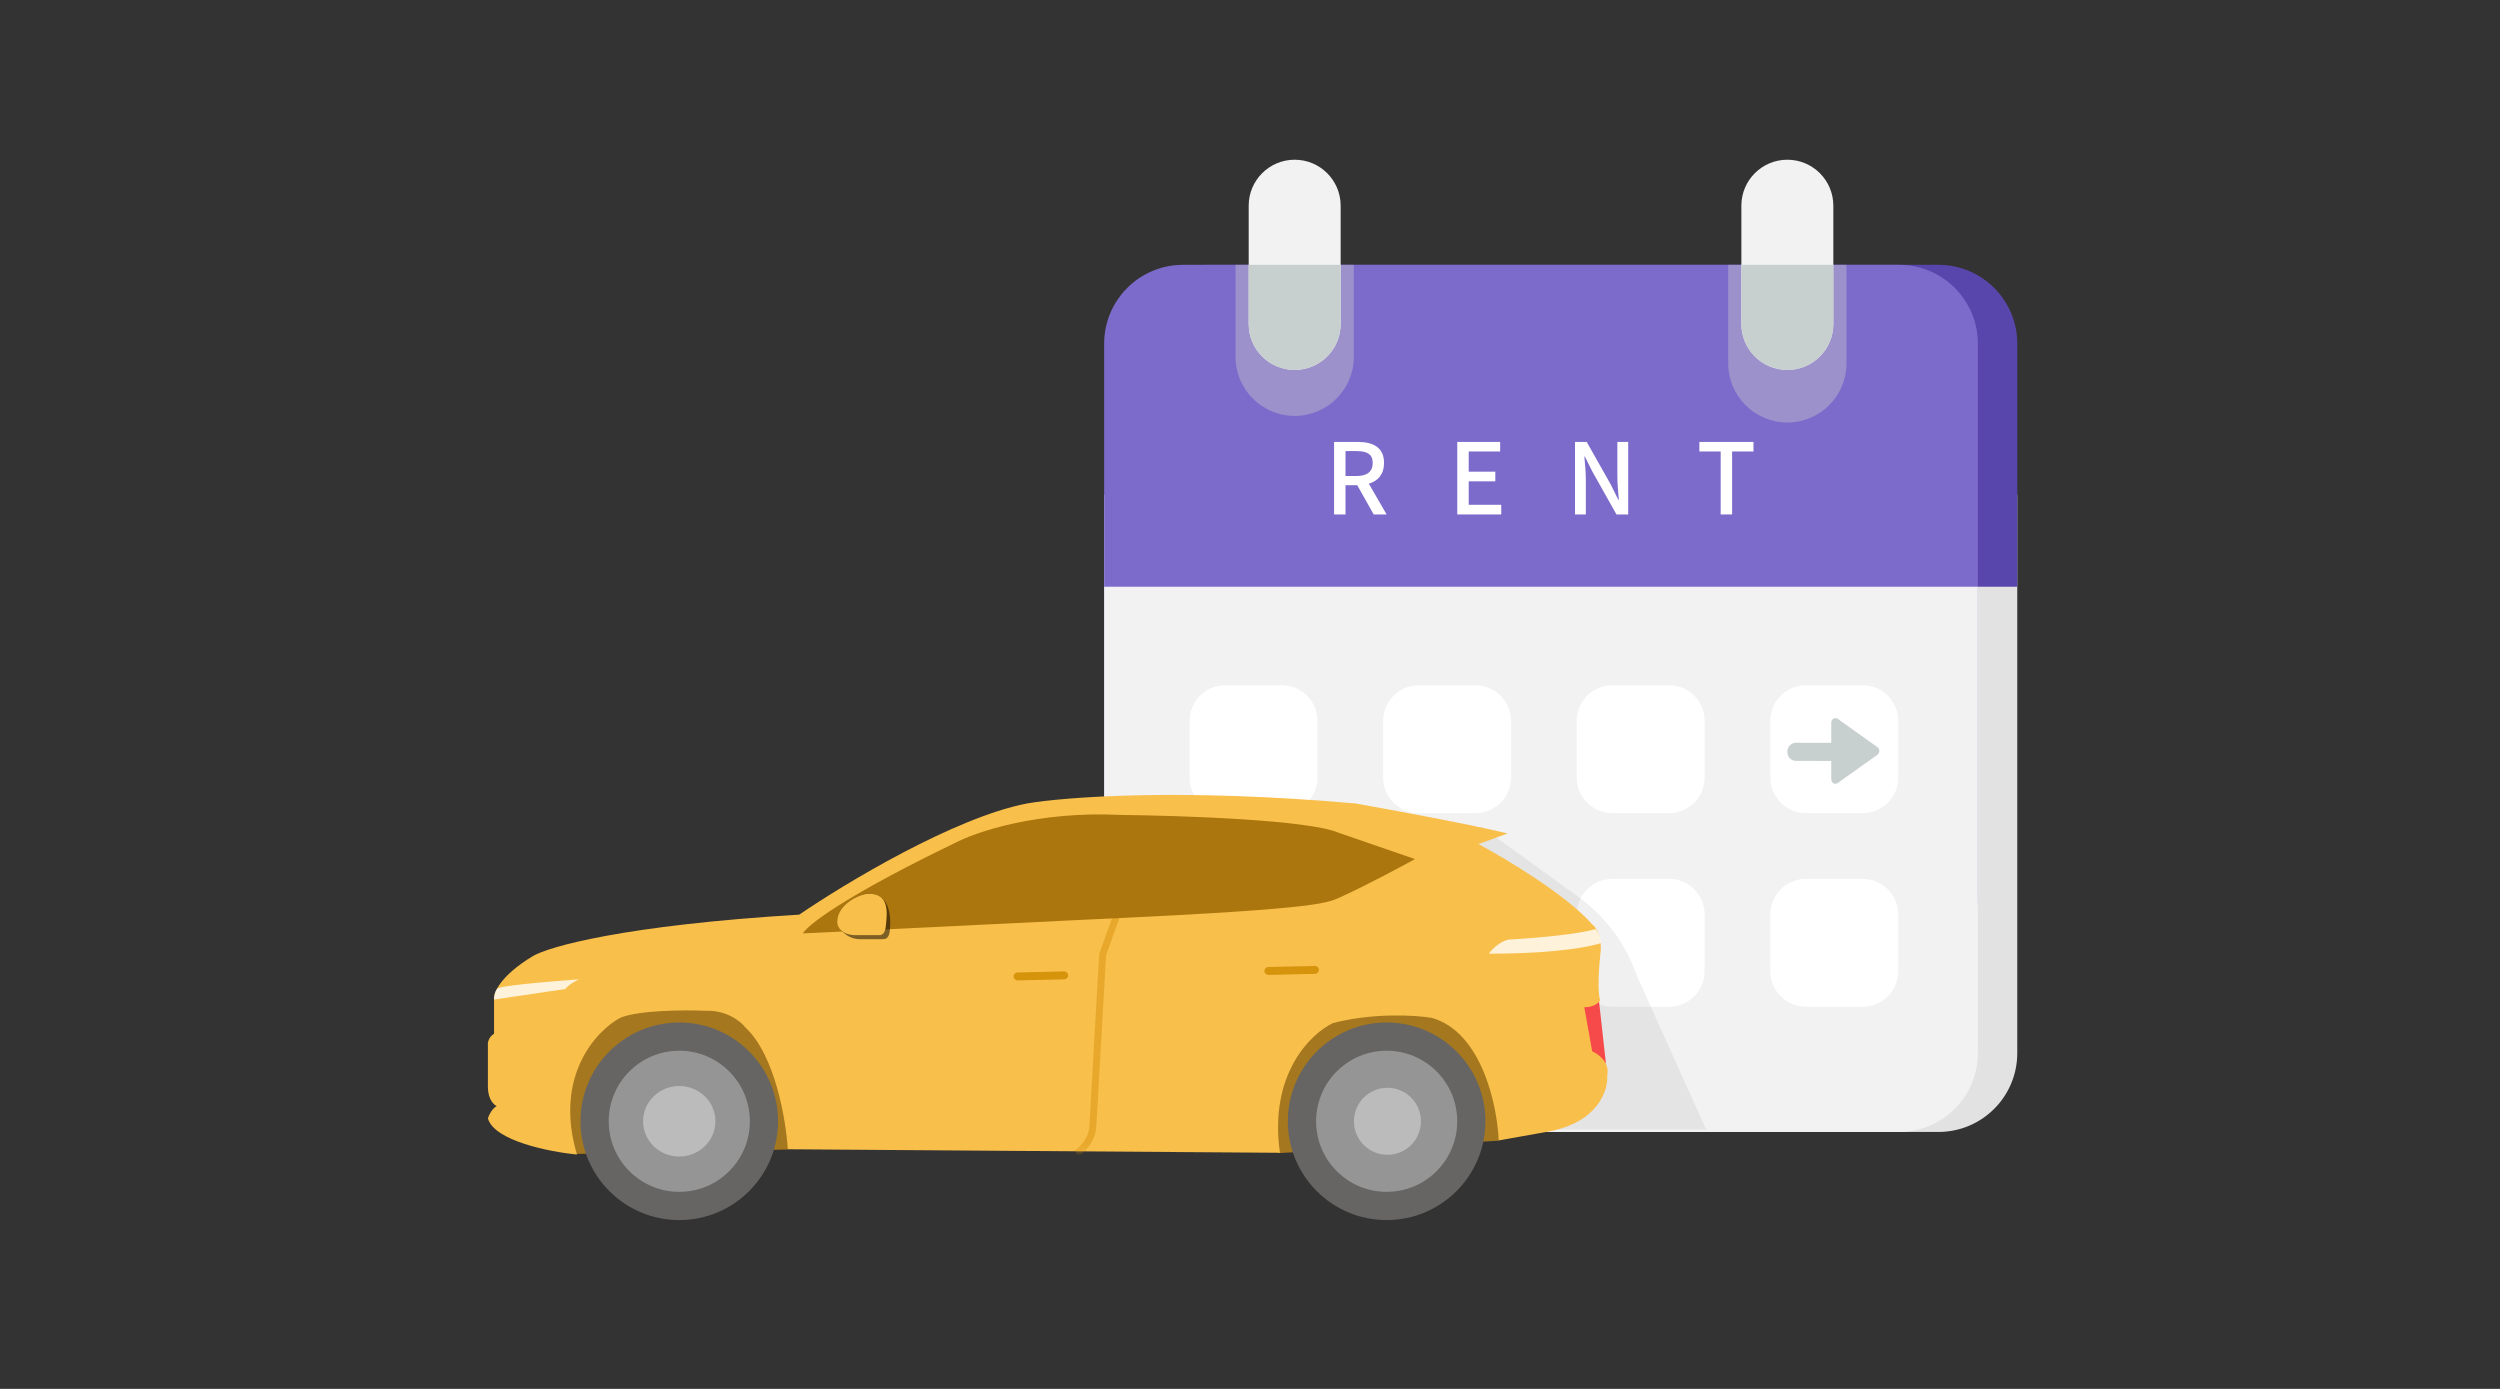 <svg width="360" height="200" viewBox="0 0 360 200" fill="none" xmlns="http://www.w3.org/2000/svg">
<rect x="0" y="0" width="360" height="200" fill="#333333" stroke="none"/>
<path d="M159 71.243H290.486V151.649C290.486 157.918 285.404 163 279.135 163H174.784C166.067 163 159 155.933 159 147.216V71.243Z" fill="#E2E2E2"/>
<path d="M162.554 49.486C162.554 43.217 167.636 38.135 173.905 38.135H279.135C285.404 38.135 290.486 43.217 290.486 49.486V84.486H162.554V49.486Z" fill="#5946AD"/>
<path d="M159 49.486C159 43.217 164.082 38.135 170.351 38.135H273.459C279.729 38.135 284.811 43.217 284.811 49.486V128.946C284.811 135.215 279.729 140.297 273.459 140.297H170.351C164.082 140.297 159 135.215 159 128.946V49.486Z" fill="#7D6BCC"/>
<path d="M159 84.486H284.811V151.648C284.811 157.918 279.729 163 273.459 163H170.351C164.082 163 159 157.918 159 151.648V84.486Z" fill="#F2F2F2"/>
<path d="M171.297 103.807C171.297 100.973 173.595 98.676 176.428 98.676H184.584C187.418 98.676 189.715 100.973 189.715 103.807V111.962C189.715 114.796 187.418 117.093 184.584 117.093H176.428C173.595 117.093 171.297 114.796 171.297 111.962V103.807Z" fill="white"/>
<path d="M227.051 103.807C227.051 100.973 229.348 98.676 232.182 98.676H240.337C243.171 98.676 245.468 100.973 245.468 103.807V111.962C245.468 114.796 243.171 117.093 240.337 117.093H232.182C229.348 117.093 227.051 114.796 227.051 111.962V103.807Z" fill="white"/>
<path d="M171.297 131.684C171.297 128.85 173.595 126.553 176.428 126.553H184.584C187.418 126.553 189.715 128.85 189.715 131.684V139.839C189.715 142.673 187.418 144.97 184.584 144.97H176.428C173.595 144.97 171.297 142.673 171.297 139.839V131.684Z" fill="white"/>
<path d="M227.051 131.684C227.051 128.85 229.348 126.553 232.182 126.553H240.337C243.171 126.553 245.468 128.85 245.468 131.684V139.839C245.468 142.673 243.171 144.97 240.337 144.97H232.182C229.348 144.97 227.051 142.673 227.051 139.839V131.684Z" fill="white"/>
<path d="M199.174 103.807C199.174 100.973 201.471 98.676 204.305 98.676H212.46C215.294 98.676 217.591 100.973 217.591 103.807V111.962C217.591 114.796 215.294 117.093 212.46 117.093H204.305C201.471 117.093 199.174 114.796 199.174 111.962V103.807Z" fill="white"/>
<path d="M254.928 103.807C254.928 100.973 257.225 98.676 260.059 98.676H268.214C271.048 98.676 273.345 100.973 273.345 103.807V111.962C273.345 114.796 271.048 117.093 268.214 117.093H260.059C257.225 117.093 254.928 114.796 254.928 111.962V103.807Z" fill="white"/>
<path d="M199.174 131.684C199.174 128.85 201.471 126.553 204.305 126.553H212.46C215.294 126.553 217.591 128.85 217.591 131.684V139.839C217.591 142.673 215.294 144.97 212.46 144.97H204.305C201.471 144.97 199.174 142.673 199.174 139.839V131.684Z" fill="white"/>
<path d="M254.928 131.684C254.928 128.85 257.225 126.553 260.059 126.553H268.214C271.048 126.553 273.345 128.85 273.345 131.684V139.839C273.345 142.673 271.048 144.97 268.214 144.97H260.059C257.225 144.97 254.928 142.673 254.928 139.839V131.684Z" fill="white"/>
<path d="M270.351 108.679C270.712 108.421 270.712 107.848 270.351 107.591L264.634 103.514C264.234 103.228 263.701 103.539 263.701 104.058V106.967L258.583 106.957C257.918 106.956 257.379 107.539 257.378 108.259C257.378 108.979 257.916 109.563 258.581 109.563L263.701 109.573V112.212C263.701 112.731 264.234 113.042 264.634 112.756L270.351 108.679Z" fill="#C8CFCF"/>
<g style="mix-blend-mode:multiply">
<path d="M177.919 38.135H194.946V51.378C194.946 56.08 191.134 59.892 186.432 59.892C181.731 59.892 177.919 56.08 177.919 51.378V38.135Z" fill="#CCCCCC" fill-opacity="0.4"/>
</g>
<path d="M179.811 29.622C179.811 25.965 182.776 23 186.433 23C190.09 23 193.054 25.965 193.054 29.622V46.649C193.054 50.306 190.09 53.27 186.433 53.27C182.776 53.27 179.811 50.306 179.811 46.649V29.622Z" fill="#F2F2F2"/>
<path d="M179.811 38.135H193.054V46.648C193.054 50.305 190.09 53.27 186.433 53.27C182.776 53.27 179.811 50.305 179.811 46.648V38.135Z" fill="#C8CFCF"/>
<g style="mix-blend-mode:multiply">
<path d="M248.865 38.135H265.892V52.324C265.892 57.026 262.08 60.837 257.378 60.837C252.676 60.837 248.865 57.026 248.865 52.324V38.135Z" fill="#CCCCCC" fill-opacity="0.4"/>
</g>
<path d="M250.757 29.622C250.757 25.965 253.721 23 257.378 23C261.035 23 264 25.965 264 29.622V46.649C264 50.306 261.035 53.27 257.378 53.27C253.721 53.27 250.757 50.306 250.757 46.649V29.622Z" fill="#F2F2F2"/>
<path d="M250.757 38.135H264V46.648C264 50.305 261.035 53.27 257.378 53.27C253.721 53.27 250.757 50.305 250.757 46.648V38.135Z" fill="#C8CFCF"/>
<path d="M197.812 74.081L195.442 69.867H193.754V74.081H192.108V63.638H195.528C197.684 63.638 199.302 64.404 199.302 66.66C199.302 68.306 198.436 69.242 197.117 69.654L199.671 74.081H197.812ZM193.754 68.547H195.329C196.861 68.547 197.67 67.923 197.67 66.66C197.67 65.397 196.861 64.957 195.329 64.957H193.754V68.547Z" fill="white"/>
<path d="M209.848 63.638H216.021V65.014H211.494V67.923H215.325V69.313H211.494V72.69H216.177V74.081H209.848V63.638Z" fill="white"/>
<path d="M226.799 63.638H228.487L231.949 69.767L233.042 71.981H233.113C233.014 70.903 232.9 69.64 232.9 68.505V63.638H234.461V74.081H232.772L229.31 67.923L228.218 65.738H228.147C228.246 66.816 228.36 68.022 228.36 69.157V74.081H226.799V63.638Z" fill="white"/>
<path d="M247.776 65.014H244.711V63.638H252.501V65.014H249.422V74.081H247.776V65.014Z" fill="white"/>
<g style="mix-blend-mode:hard-light" opacity="0.06">
<path d="M245.69 162.648L235.723 140.539C234.161 135.975 231.224 132.007 227.317 129.178L213.297 119.031L197.47 127.14L216.479 162.648H245.69Z" fill="black"/>
</g>
<path d="M231.248 153.069L230.25 144.085L221.931 144.75L226.922 156.064L231.248 153.069Z" fill="#F64A4A"/>
<path d="M83.086 166.165L80.419 164.894L78.005 150.415L97.693 138.095L119.92 148.383L113.442 165.529L83.086 166.165Z" fill="#A5771E"/>
<path d="M184.192 166.037L181.525 164.64L179.112 150.16L198.799 137.84L221.026 148.128L215.819 164.259L184.192 166.037Z" fill="#A5771E"/>
<path d="M70.256 161.048C71.171 164.299 79.19 165.874 83.085 166.255C79.732 154.976 85.837 148.431 89.309 146.568C91.951 145.451 98.623 145.425 101.629 145.552C104.677 145.451 106.71 147.119 107.345 147.965C111.612 151.928 113.187 161.302 113.441 165.493L184.315 166.001C182.69 154.722 188.718 148.854 191.936 147.33C197.728 145.806 203.833 146.187 206.162 146.568C213.376 148.6 215.603 159.185 215.815 164.223L222.928 162.953C230.142 161.632 231.607 156.983 231.438 154.824C231.844 152.995 230.167 151.776 229.278 151.395L228.135 145.044C229.558 145.044 230.252 144.367 230.422 144.028C230.015 142.809 230.252 139.286 230.422 137.677C230.828 134.934 229.829 133.486 229.278 133.105C225.519 128.837 216.789 123.621 212.894 121.547L217.085 120.023C212.208 118.803 200.488 116.635 195.239 115.704C170.141 113.469 153.197 114.773 147.862 115.704C137.396 117.736 121.655 127.22 115.093 131.708C89.893 133.232 79.02 136.322 76.734 137.677C71.857 140.624 70.976 143.139 71.145 144.028V148.854C70.333 149.362 70.214 150.167 70.256 150.506V156.475C70.256 158.304 71.103 159.1 71.527 159.269C70.815 159.676 70.383 160.624 70.256 161.048Z" fill="#F9BF4B"/>
<mask id="mask0_4978_40443" style="mask-type:alpha" maskUnits="userSpaceOnUse" x="70" y="114" width="162" height="53">
<path d="M70.256 161.048C71.171 164.299 79.19 165.874 83.085 166.255C79.732 154.976 85.837 148.431 89.309 146.568C91.951 145.451 98.623 145.425 101.629 145.552C104.677 145.451 106.71 147.119 107.345 147.965C111.612 151.928 113.187 161.302 113.441 165.493L184.315 166.001C182.69 154.722 188.718 148.854 191.936 147.33C197.728 145.806 203.833 146.187 206.162 146.568C213.376 148.6 215.603 159.185 215.815 164.223L222.928 162.953C230.142 161.632 231.607 156.983 231.438 154.824C231.844 152.995 230.167 151.776 229.278 151.395L228.135 145.044C229.558 145.044 230.252 144.367 230.422 144.028C230.015 142.809 230.252 139.286 230.422 137.677C230.828 134.934 229.829 133.486 229.278 133.105C225.519 128.837 216.789 123.621 212.894 121.547L217.085 120.023C212.208 118.803 200.488 116.635 195.239 115.704C170.141 113.469 153.197 114.773 147.862 115.704C137.396 117.736 121.655 127.22 115.093 131.708C89.893 133.232 79.02 136.322 76.734 137.677C71.857 140.624 70.976 143.139 71.145 144.028V148.854C70.333 149.362 70.214 150.167 70.256 150.506V156.475C70.256 158.304 71.103 159.1 71.527 159.269C70.815 159.676 70.383 160.624 70.256 161.048Z" fill="#F9BF4B"/>
</mask>
<g mask="url(#mask0_4978_40443)">
<path opacity="0.5" fill-rule="evenodd" clip-rule="evenodd" d="M160.342 131.607L161.283 131.944L159.274 137.56L157.882 161.994C157.832 163.773 156.927 165.404 155.279 166.503L154.724 165.671C156.122 164.739 156.845 163.396 156.882 161.96L156.883 161.953L158.284 137.36L160.342 131.607Z" fill="#D6920C"/>
</g>
<path d="M137.451 121.419C123.53 128.126 116.74 132.675 115.597 134.41L158.154 132.343C191.686 130.818 191.093 129.929 193.083 129.167C197.046 127.338 201.847 124.764 203.752 123.706L192.702 119.895C188.434 118.066 170.093 117.44 161.457 117.355C149.466 116.745 140.457 119.811 137.451 121.419Z" fill="#AC760E"/>
<path d="M112.039 161.464C112.039 169.321 105.67 175.69 97.813 175.69C89.957 175.69 83.588 169.321 83.588 161.464C83.588 153.608 89.957 147.239 97.813 147.239C105.67 147.239 112.039 153.608 112.039 161.464Z" fill="#666564"/>
<path d="M107.979 161.465C107.979 167.077 103.43 171.626 97.818 171.626C92.206 171.626 87.657 167.077 87.657 161.465C87.657 155.853 92.206 151.304 97.818 151.304C103.43 151.304 107.979 155.853 107.979 161.465Z" fill="#959595"/>
<path d="M103.019 161.464C103.019 164.27 100.687 166.544 97.811 166.544C94.935 166.544 92.603 164.27 92.603 161.464C92.603 158.658 94.935 156.383 97.811 156.383C100.687 156.383 103.019 158.658 103.019 161.464Z" fill="#BBBBBB"/>
<path d="M213.901 161.464C213.901 169.321 207.532 175.69 199.675 175.69C191.818 175.69 185.449 169.321 185.449 161.464C185.449 153.608 191.818 147.239 199.675 147.239C207.532 147.239 213.901 153.608 213.901 161.464Z" fill="#666564"/>
<path d="M209.841 161.465C209.841 167.077 205.292 171.626 199.68 171.626C194.068 171.626 189.519 167.077 189.519 161.465C189.519 155.853 194.068 151.304 199.68 151.304C205.292 151.304 209.841 155.853 209.841 161.465Z" fill="#959595"/>
<path d="M204.617 161.465C204.617 164.131 202.456 166.292 199.79 166.292C197.125 166.292 194.964 164.131 194.964 161.465C194.964 158.8 197.125 156.639 199.79 156.639C202.456 156.639 204.617 158.8 204.617 161.465Z" fill="#BBBBBB"/>
<g style="mix-blend-mode:soft-light" opacity="0.5">
<path d="M123.805 135.24C121.773 135.24 120.569 133.418 120.569 132.741C120.569 130.2 123.829 128.676 125.142 128.676C128.089 128.676 128.378 131.938 128.124 134.097C127.985 135.273 127.362 135.24 127.108 135.24H123.805Z" fill="black"/>
</g>
<path d="M123.219 134.663C121.186 134.663 120.551 133.436 120.551 132.758C120.551 130.218 123.811 128.694 125.124 128.694C128.071 128.694 127.791 131.361 127.537 133.52C127.399 134.696 126.775 134.663 126.521 134.663H123.219Z" fill="#F9BF4B"/>
<path d="M71.776 142.285C71.284 142.447 71.141 143.555 71.141 143.936L81.429 142.412C81.632 142.005 82.953 141.143 83.461 141.016C73.312 141.777 72.16 142.158 71.777 142.284L71.776 142.285Z" fill="white" fill-opacity="0.8"/>
<path d="M214.41 137.33C224.876 137.33 229.567 136.145 230.541 135.806C230.541 134.993 230.033 134.113 229.779 133.774C227.874 134.409 222.031 135.044 217.332 135.298C216.214 135.4 214.791 136.695 214.41 137.33Z" fill="white" fill-opacity="0.8"/>
<path d="M145.959 140.622C145.952 140.307 146.201 140.046 146.515 140.039L153.231 139.885C153.546 139.878 153.806 140.127 153.814 140.442C153.821 140.756 153.572 141.017 153.257 141.024L146.541 141.178C146.227 141.185 145.966 140.936 145.959 140.622Z" fill="#D6930C"/>
<path d="M182.073 139.832C182.065 139.517 182.314 139.256 182.629 139.249L189.345 139.095C189.659 139.088 189.92 139.337 189.927 139.652C189.935 139.966 189.685 140.227 189.371 140.234L182.655 140.388C182.341 140.395 182.08 140.146 182.073 139.832Z" fill="#D6930C"/>
</svg>
